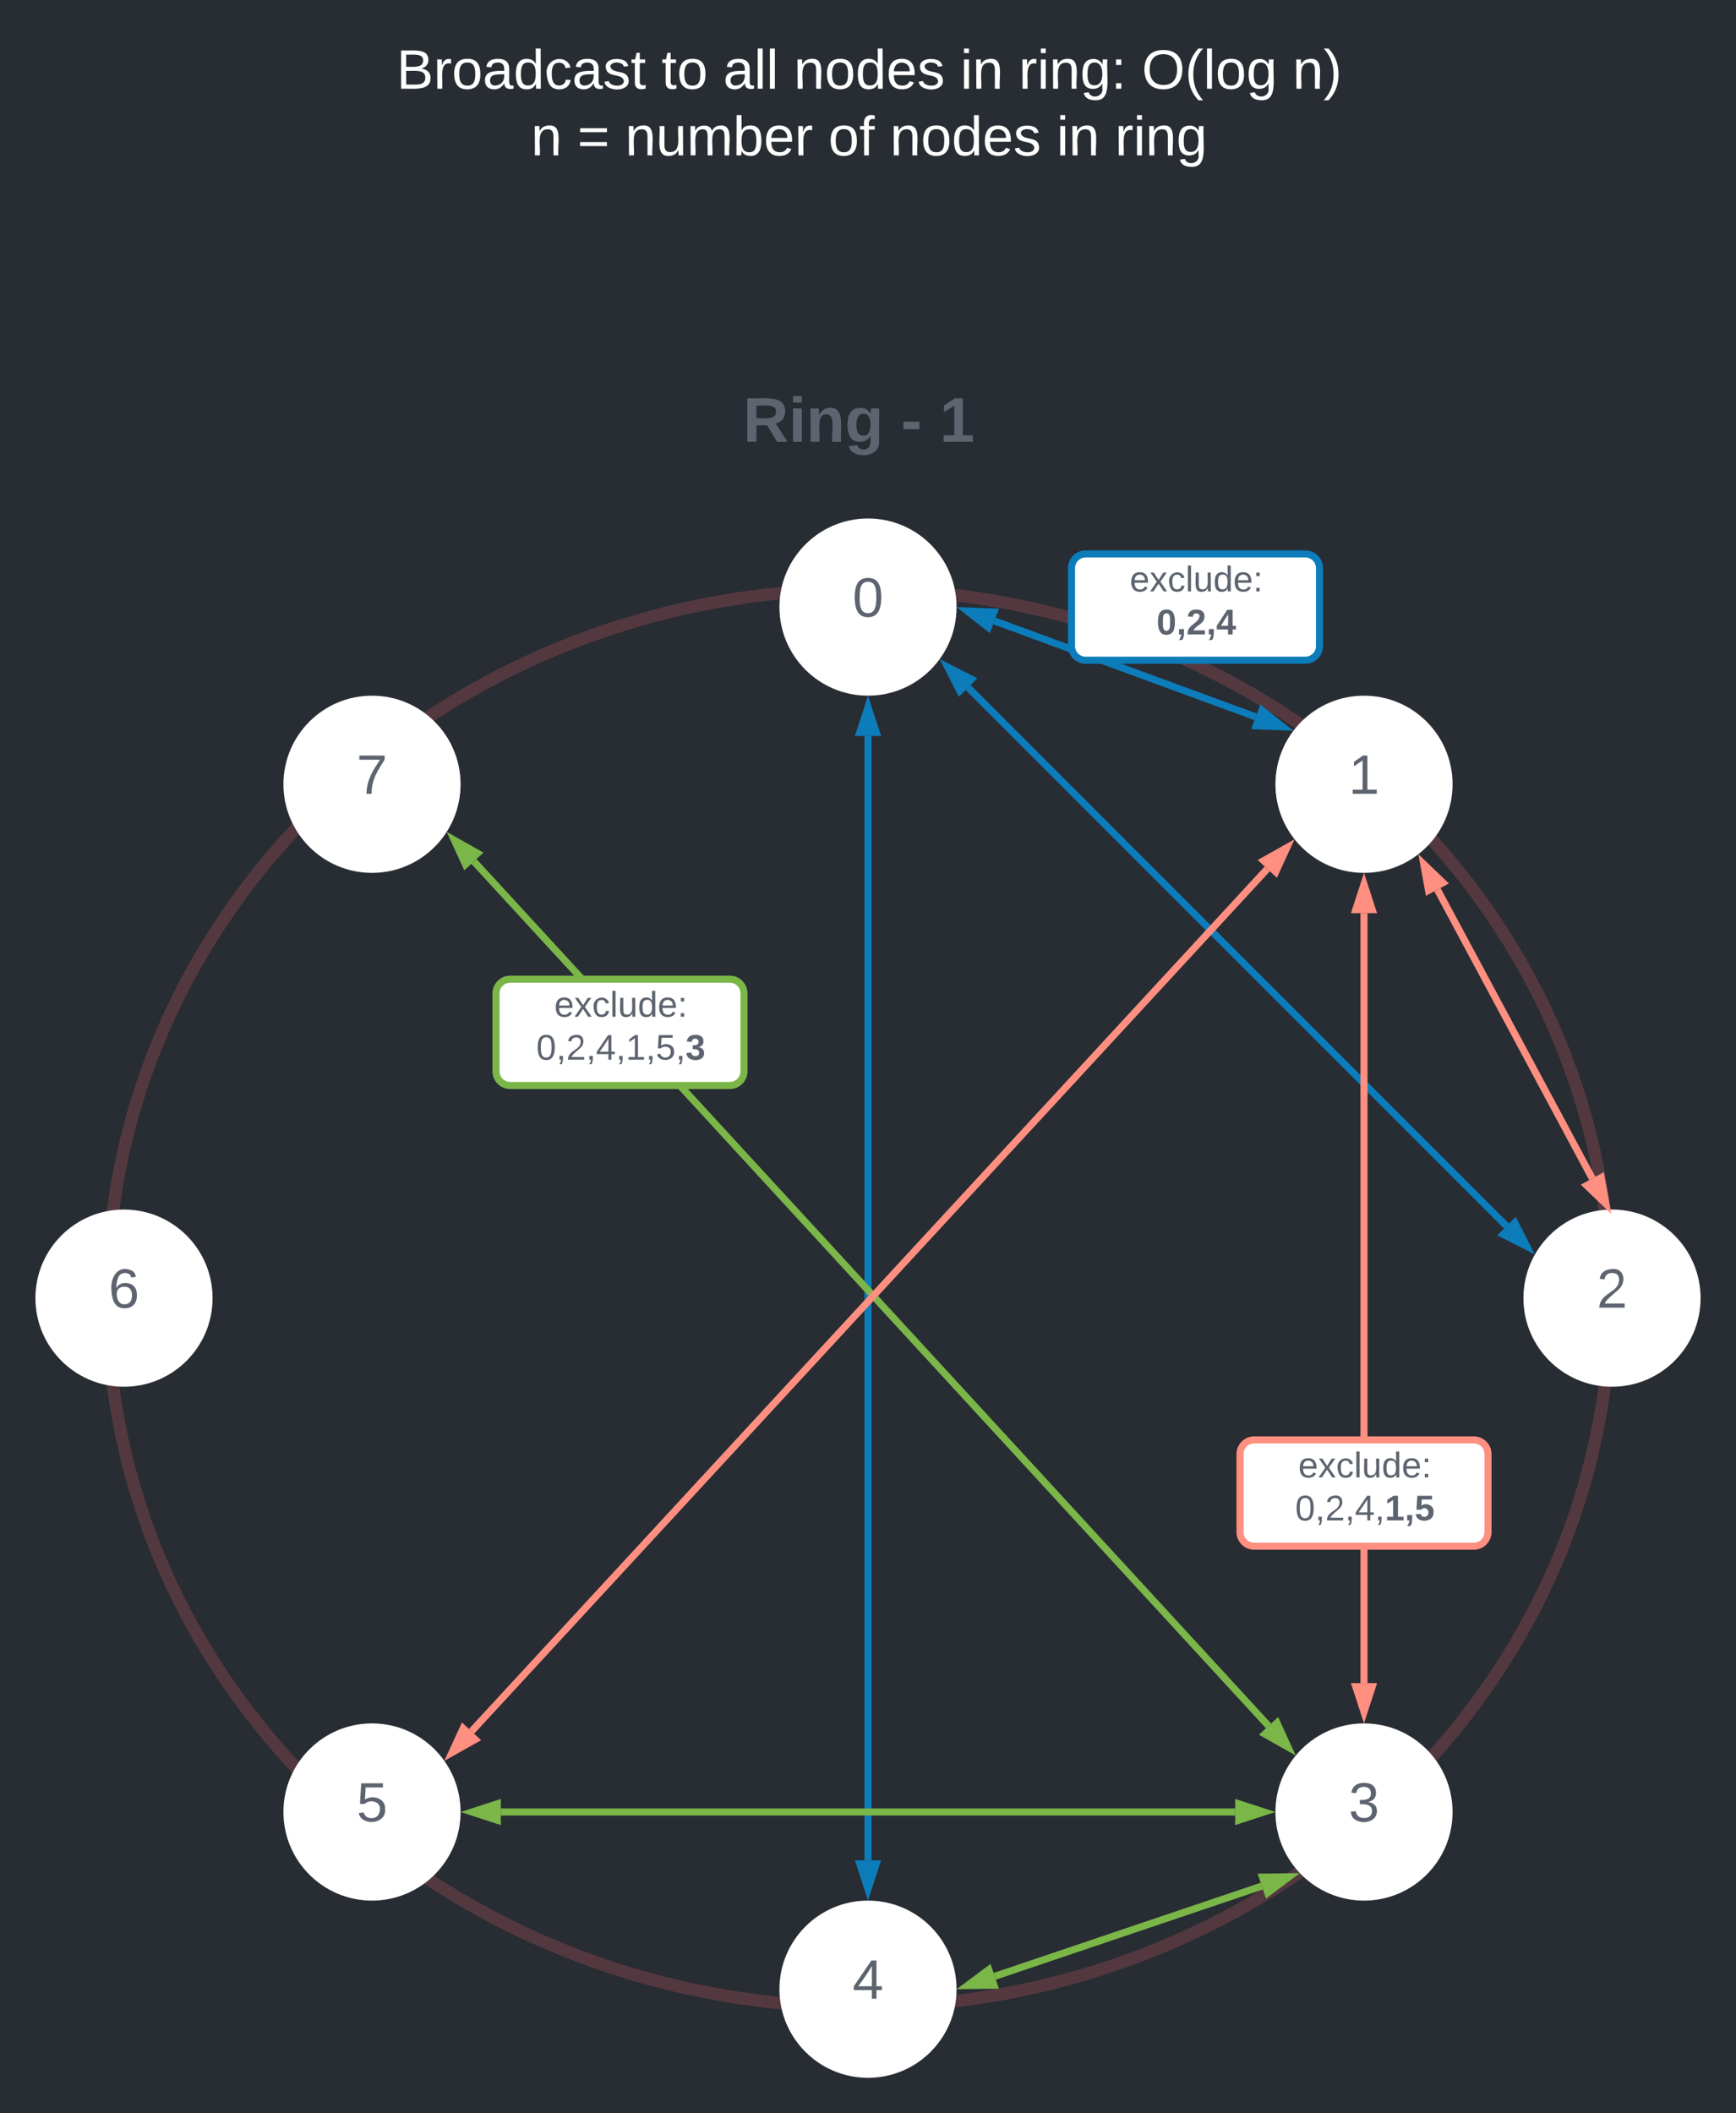 <svg xmlns="http://www.w3.org/2000/svg" xmlns:xlink="http://www.w3.org/1999/xlink" xmlns:lucid="lucid" width="980" height="1192.6"><g transform="translate(-460 -67.4)" lucid:page-tab-id="0_0"><path d="M0 0h1889.76v1889.76H0z" fill="#282c33"/><path d="M1369.12 800c0 220.9-189.94 400-424.24 400s-424.24-179.1-424.24-400 189.94-400 424.24-400 424.24 179.1 424.24 400z" stroke="#ff7070" stroke-opacity=".2" stroke-width="7" fill-opacity="0"/><path d="M1000 410c0 27.6-22.4 50-50 50s-50-22.4-50-50 22.4-50 50-50 50 22.4 50 50z" fill="#fff"/><use xlink:href="#a" transform="matrix(1,0,0,1,905,365) translate(36.296 50.379)"/><path d="M1280 510c0 27.6-22.4 50-50 50s-50-22.4-50-50 22.4-50 50-50 50 22.4 50 50z" fill="#fff"/><use xlink:href="#b" transform="matrix(1,0,0,1,1185,465) translate(36.296 50.379)"/><path d="M720 510c0 27.6-22.4 50-50 50s-50-22.4-50-50 22.4-50 50-50 50 22.4 50 50z" fill="#fff"/><use xlink:href="#c" transform="matrix(1,0,0,1,625,465) translate(36.296 50.379)"/><path d="M1420 800c0 27.6-22.4 50-50 50s-50-22.4-50-50 22.4-50 50-50 50 22.4 50 50z" fill="#fff"/><use xlink:href="#d" transform="matrix(1,0,0,1,1325,755) translate(36.296 50.379)"/><path d="M580 800c0 27.6-22.4 50-50 50s-50-22.4-50-50 22.4-50 50-50 50 22.4 50 50z" fill="#fff"/><use xlink:href="#e" transform="matrix(1,0,0,1,485,755) translate(36.296 50.379)"/><path d="M1280 1090c0 27.6-22.4 50-50 50s-50-22.4-50-50 22.4-50 50-50 50 22.4 50 50z" fill="#fff"/><use xlink:href="#f" transform="matrix(1,0,0,1,1185,1045) translate(36.296 50.379)"/><path d="M720 1090c0 27.6-22.4 50-50 50s-50-22.4-50-50 22.4-50 50-50 50 22.4 50 50z" fill="#fff"/><use xlink:href="#g" transform="matrix(1,0,0,1,625,1045) translate(36.296 50.379)"/><path d="M1000 1190c0 27.6-22.4 50-50 50s-50-22.4-50-50 22.4-50 50-50 50 22.4 50 50z" fill="#fff"/><use xlink:href="#h" transform="matrix(1,0,0,1,905,1145) translate(36.296 50.379)"/><path d="M1021.35 417.83l147.53 54.13" stroke="#0c7cba" stroke-width="4" fill="none"/><path d="M1006.08 412.23l15 .56-3.2 8.7zM1184.15 477.57l-15-.57 3.2-8.7z" stroke="#0c7cba" stroke-width="4" fill="#0c7cba"/><path d="M1006.5 455.4l303.92 303.92" stroke="#0c7cba" stroke-width="4" fill="none"/><path d="M995 443.9l13.37 6.82-6.55 6.56zM1321.92 770.82l-13.36-6.8 6.55-6.56z" stroke="#0c7cba" stroke-width="4" fill="#0c7cba"/><path d="M950 482.74v634.52" stroke="#0c7cba" stroke-width="4" fill="none"/><path d="M950 466.47l4.64 14.27h-9.28zM950 1133.53l-4.64-14.27h9.28z" stroke="#0c7cba" stroke-width="4" fill="#0c7cba"/><path d="M824.88 288c0-4.42 3.58-8 8-8h224c4.42 0 8 3.58 8 8v44c0 4.42-3.58 8-8 8h-224c-4.42 0-8-3.58-8-8z" stroke="#000" stroke-opacity="0" stroke-width="4" fill="#fff" fill-opacity="0"/><use xlink:href="#i" transform="matrix(1,0,0,1,829.882,285) translate(49.606 31.747)"/><use xlink:href="#j" transform="matrix(1,0,0,1,829.882,285) translate(138.752 31.747)"/><use xlink:href="#k" transform="matrix(1,0,0,1,829.882,285) translate(160.517 31.747)"/><path d="M1172.3 1131.8l-150.76 50.92" stroke="#7ab648" stroke-width="4" fill="none"/><path d="M1187.7 1126.58l-12.02 8.96-2.97-8.78zM1006.13 1187.93l12.03-8.96 2.97 8.78z" stroke="#7ab648" stroke-width="4" fill="#7ab648"/><path d="M1157.26 1090H742.74" stroke="#7ab648" stroke-width="4" fill="none"/><path d="M1173.53 1090l-14.27 4.64v-9.28zM726.47 1090l14.27-4.64v9.28z" stroke="#7ab648" stroke-width="4" fill="#7ab648"/><path d="M1176.1 1041.4L727.54 553.55" stroke="#7ab648" stroke-width="4" fill="none"/><path d="M1187.12 1053.37l-13.07-7.37 6.82-6.27zM716.52 541.6l13.07 7.35-6.84 6.28z" stroke="#7ab648" stroke-width="4" fill="#7ab648"/><path d="M1271.44 569.48l87.42 162.96" stroke="#ff8f80" stroke-width="4" fill="none"/><path d="M1263.75 555.15l10.83 10.38-8.17 4.38zM1366.55 746.78l-10.83-10.38 8.17-4.4z" stroke="#ff8f80" stroke-width="4" fill="#ff8f80"/><path d="M1230 582.74v434.52" stroke="#ff8f80" stroke-width="4" fill="none"/><path d="M1230 566.47l4.64 14.27h-9.28zM1230 1033.53l-4.64-14.27h9.28z" stroke="#ff8f80" stroke-width="4" fill="#ff8f80"/><path d="M1175.4 557.76l-449.2 486.7" stroke="#ff8f80" stroke-width="4" fill="none"/><path d="M1186.42 545.8l-6.27 13.64-6.8-6.3zM715.17 1056.4l6.27-13.6 6.8 6.27z" stroke="#ff8f80" stroke-width="4" fill="#ff8f80"/><path d="M1064.88 388c0-4.42 3.58-8 8-8h124c4.42 0 8 3.58 8 8v44c0 4.42-3.58 8-8 8h-124c-4.42 0-8-3.58-8-8z" stroke="#0c7cba" stroke-width="4" fill="#fff"/><use xlink:href="#l" transform="matrix(1,0,0,1,1069.882,385) translate(27.892 16.178)"/><use xlink:href="#m" transform="matrix(1,0,0,1,1069.882,385) translate(43.031 40.444)"/><path d="M1160 888c0-4.42 3.58-8 8-8h124c4.42 0 8 3.58 8 8v44c0 4.42-3.58 8-8 8h-124c-4.42 0-8-3.58-8-8z" stroke="#ff8f80" stroke-width="4" fill="#fff"/><use xlink:href="#l" transform="matrix(1,0,0,1,1165,885) translate(27.892 16.178)"/><use xlink:href="#n" transform="matrix(1,0,0,1,1165,885) translate(26.179 40.444)"/><path d="M740 628c0-4.42 3.58-8 8-8h124c4.42 0 8 3.58 8 8v44c0 4.42-3.58 8-8 8H748c-4.42 0-8-3.58-8-8z" stroke="#7ab648" stroke-width="4" fill="#fff"/><g><use xlink:href="#l" transform="matrix(1,0,0,1,745,625) translate(27.892 16.178)"/><use xlink:href="#o" transform="matrix(1,0,0,1,745,625) translate(17.753 40.444)"/></g><path d="M520.64 95.4c0-4.42 3.58-8 8-8H1372c4.42 0 8 3.58 8 8v69.2c0 4.42-3.58 8-8 8H528.64c-4.42 0-8-3.58-8-8z" stroke="#000" stroke-opacity="0" stroke-width="4" fill="#fff" fill-opacity="0"/><g><use xlink:href="#p" transform="matrix(1,0,0,1,525.639,92.4) translate(158.188 25.067)"/><use xlink:href="#q" transform="matrix(1,0,0,1,525.639,92.4) translate(307.805 25.067)"/><use xlink:href="#r" transform="matrix(1,0,0,1,525.639,92.4) translate(342.619 25.067)"/><use xlink:href="#s" transform="matrix(1,0,0,1,525.639,92.4) translate(382.482 25.067)"/><use xlink:href="#t" transform="matrix(1,0,0,1,525.639,92.4) translate(476.482 25.067)"/><use xlink:href="#u" transform="matrix(1,0,0,1,525.639,92.4) translate(509.469 25.067)"/><use xlink:href="#v" transform="matrix(1,0,0,1,525.639,92.4) translate(578.925 25.067)"/><use xlink:href="#w" transform="matrix(1,0,0,1,525.639,92.4) translate(664.047 25.067)"/><use xlink:href="#x" transform="matrix(1,0,0,1,525.639,92.4) translate(234.171 62.667)"/><use xlink:href="#y" transform="matrix(1,0,0,1,525.639,92.4) translate(260.282 62.667)"/><use xlink:href="#z" transform="matrix(1,0,0,1,525.639,92.4) translate(287.264 62.667)"/><use xlink:href="#A" transform="matrix(1,0,0,1,525.639,92.4) translate(401.979 62.667)"/><use xlink:href="#s" transform="matrix(1,0,0,1,525.639,92.4) translate(436.794 62.667)"/><use xlink:href="#t" transform="matrix(1,0,0,1,525.639,92.4) translate(530.794 62.667)"/><use xlink:href="#B" transform="matrix(1,0,0,1,525.639,92.4) translate(563.781 62.667)"/></g><defs><path fill="#5d646f" d="M101-251c68 0 85 55 85 127S166 4 100 4C33 4 14-52 14-124c0-73 17-127 87-127zm-1 229c47 0 54-49 54-102s-4-102-53-102c-51 0-55 48-55 102 0 53 5 102 54 102" id="C"/><use transform="matrix(0.087,0,0,0.087,0,0)" xlink:href="#C" id="a"/><path fill="#5d646f" d="M27 0v-27h64v-190l-56 39v-29l58-41h29v221h61V0H27" id="D"/><use transform="matrix(0.087,0,0,0.087,0,0)" xlink:href="#D" id="b"/><path fill="#5d646f" d="M64 0c3-98 48-159 88-221H18v-27h164v26C143-157 98-101 97 0H64" id="E"/><use transform="matrix(0.087,0,0,0.087,0,0)" xlink:href="#E" id="c"/><path fill="#5d646f" d="M101-251c82-7 93 87 43 132L82-64C71-53 59-42 53-27h129V0H18c2-99 128-94 128-182 0-28-16-43-45-43s-46 15-49 41l-32-3c6-41 34-60 81-64" id="F"/><use transform="matrix(0.087,0,0,0.087,0,0)" xlink:href="#F" id="d"/><path fill="#5d646f" d="M110-160c48 1 74 30 74 79 0 53-28 85-80 85-65 0-83-55-86-122-5-90 50-162 133-122 14 7 22 21 27 39l-31 6c-5-40-67-38-82-6-9 19-15 44-15 74 11-20 30-34 60-33zm-7 138c34 0 49-23 49-58s-16-56-50-56c-29 0-50 16-49 49 1 36 15 65 50 65" id="G"/><use transform="matrix(0.087,0,0,0.087,0,0)" xlink:href="#G" id="e"/><path fill="#5d646f" d="M126-127c33 6 58 20 58 59 0 88-139 92-164 29-3-8-5-16-6-25l32-3c6 27 21 44 54 44 32 0 52-15 52-46 0-38-36-46-79-43v-28c39 1 72-4 72-42 0-27-17-43-46-43-28 0-47 15-49 41l-32-3c6-42 35-63 81-64 48-1 79 21 79 65 0 36-21 52-52 59" id="H"/><use transform="matrix(0.087,0,0,0.087,0,0)" xlink:href="#H" id="f"/><path fill="#5d646f" d="M54-142c48-35 137-8 131 61C196 18 31 33 14-55l32-4c7 23 22 37 52 37 35-1 51-22 54-58 4-55-73-65-99-34H22l8-134h141v27H59" id="I"/><use transform="matrix(0.087,0,0,0.087,0,0)" xlink:href="#I" id="g"/><path fill="#5d646f" d="M155-56V0h-30v-56H8v-25l114-167h33v167h35v25h-35zm-30-156c-27 46-58 90-88 131h88v-131" id="J"/><use transform="matrix(0.087,0,0,0.087,0,0)" xlink:href="#J" id="h"/><path fill="#5d646f" d="M240-174c0 40-23 61-54 70L253 0h-59l-57-94H76V0H24v-248c93 4 217-23 216 74zM76-134c48-2 112 12 112-38 0-48-66-32-112-35v73" id="K"/><path fill="#5d646f" d="M25-224v-37h50v37H25zM25 0v-190h50V0H25" id="L"/><path fill="#5d646f" d="M135-194c87-1 58 113 63 194h-50c-7-57 23-157-34-157-59 0-34 97-39 157H25l-1-190h47c2 12-1 28 3 38 12-26 28-41 61-42" id="M"/><path fill="#5d646f" d="M195-6C206 82 75 100 31 46c-4-6-6-13-8-21l49-6c3 16 16 24 34 25 40 0 42-37 40-79-11 22-30 35-61 35-53 0-70-43-70-97 0-56 18-96 73-97 30 0 46 14 59 34l2-30h47zm-90-29c32 0 41-27 41-63 0-35-9-62-40-62-32 0-39 29-40 63 0 36 9 62 39 62" id="N"/><g id="i"><use transform="matrix(0.099,0,0,0.099,0,0)" xlink:href="#K"/><use transform="matrix(0.099,0,0,0.099,25.74,0)" xlink:href="#L"/><use transform="matrix(0.099,0,0,0.099,35.678,0)" xlink:href="#M"/><use transform="matrix(0.099,0,0,0.099,57.443,0)" xlink:href="#N"/></g><path fill="#5d646f" d="M14-72v-43h91v43H14" id="O"/><use transform="matrix(0.099,0,0,0.099,0,0)" xlink:href="#O" id="j"/><path fill="#5d646f" d="M23 0v-37h61v-169l-59 37v-38l62-41h46v211h57V0H23" id="P"/><use transform="matrix(0.099,0,0,0.099,0,0)" xlink:href="#P" id="k"/><path fill="#5d646f" d="M100-194c63 0 86 42 84 106H49c0 40 14 67 53 68 26 1 43-12 49-29l28 8c-11 28-37 45-77 45C44 4 14-33 15-96c1-61 26-98 85-98zm52 81c6-60-76-77-97-28-3 7-6 17-6 28h103" id="Q"/><path fill="#5d646f" d="M141 0L90-78 38 0H4l68-98-65-92h35l48 74 47-74h35l-64 92 68 98h-35" id="R"/><path fill="#5d646f" d="M96-169c-40 0-48 33-48 73s9 75 48 75c24 0 41-14 43-38l32 2c-6 37-31 61-74 61-59 0-76-41-82-99-10-93 101-131 147-64 4 7 5 14 7 22l-32 3c-4-21-16-35-41-35" id="S"/><path fill="#5d646f" d="M24 0v-261h32V0H24" id="T"/><path fill="#5d646f" d="M84 4C-5 8 30-112 23-190h32v120c0 31 7 50 39 49 72-2 45-101 50-169h31l1 190h-30c-1-10 1-25-2-33-11 22-28 36-60 37" id="U"/><path fill="#5d646f" d="M85-194c31 0 48 13 60 33l-1-100h32l1 261h-30c-2-10 0-23-3-31C134-8 116 4 85 4 32 4 16-35 15-94c0-66 23-100 70-100zm9 24c-40 0-46 34-46 75 0 40 6 74 45 74 42 0 51-32 51-76 0-42-9-74-50-73" id="V"/><path fill="#5d646f" d="M33-154v-36h34v36H33zM33 0v-36h34V0H33" id="W"/><g id="l"><use transform="matrix(0.056,0,0,0.056,0,0)" xlink:href="#Q"/><use transform="matrix(0.056,0,0,0.056,11.235,0)" xlink:href="#R"/><use transform="matrix(0.056,0,0,0.056,21.346,0)" xlink:href="#S"/><use transform="matrix(0.056,0,0,0.056,31.457,0)" xlink:href="#T"/><use transform="matrix(0.056,0,0,0.056,35.894,0)" xlink:href="#U"/><use transform="matrix(0.056,0,0,0.056,47.129,0)" xlink:href="#V"/><use transform="matrix(0.056,0,0,0.056,58.364,0)" xlink:href="#Q"/><use transform="matrix(0.056,0,0,0.056,69.598,0)" xlink:href="#W"/></g><path fill="#5d646f" d="M101-251c68 0 84 54 84 127C185-50 166 4 99 4S15-52 14-124c-1-75 17-127 87-127zm-1 216c37-5 36-46 36-89s4-89-36-89c-39 0-36 45-36 89 0 43-3 85 36 89" id="X"/><path fill="#5d646f" d="M76-54c-1 42 2 86-19 110H24C36 42 46 24 48 0H25v-54h51" id="Y"/><path fill="#5d646f" d="M182-182c0 78-84 86-111 141h115V0H12c-6-101 99-100 120-180 1-22-12-31-33-32-23 0-32 14-35 34l-49-3c5-45 32-70 84-70 51 0 83 22 83 69" id="Z"/><path fill="#5d646f" d="M165-50V0h-47v-50H5v-38l105-160h55v161h33v37h-33zm-47-37l2-116L46-87h72" id="aa"/><g id="m"><use transform="matrix(0.056,0,0,0.056,0,0)" xlink:href="#X"/><use transform="matrix(0.056,0,0,0.056,11.235,0)" xlink:href="#Y"/><use transform="matrix(0.056,0,0,0.056,16.852,0)" xlink:href="#Z"/><use transform="matrix(0.056,0,0,0.056,28.086,0)" xlink:href="#Y"/><use transform="matrix(0.056,0,0,0.056,33.704,0)" xlink:href="#aa"/></g><path fill="#5d646f" d="M68-38c1 34 0 65-14 84H32c9-13 17-26 17-46H33v-38h35" id="ab"/><path fill="#5d646f" d="M139-81c0-46-55-55-73-27H18l9-140h149v37H72l-4 63c44-38 133-4 122 66C201 21 21 35 11-62l49-4c5 18 15 30 39 30 26 0 40-18 40-45" id="ac"/><g id="n"><use transform="matrix(0.056,0,0,0.056,0,0)" xlink:href="#C"/><use transform="matrix(0.056,0,0,0.056,11.235,0)" xlink:href="#ab"/><use transform="matrix(0.056,0,0,0.056,16.852,0)" xlink:href="#F"/><use transform="matrix(0.056,0,0,0.056,28.086,0)" xlink:href="#ab"/><use transform="matrix(0.056,0,0,0.056,33.704,0)" xlink:href="#J"/><use transform="matrix(0.056,0,0,0.056,44.938,0)" xlink:href="#ab"/><use transform="matrix(0.056,0,0,0.056,50.556,0)" xlink:href="#P"/><use transform="matrix(0.056,0,0,0.056,61.79,0)" xlink:href="#Y"/><use transform="matrix(0.056,0,0,0.056,67.407,0)" xlink:href="#ac"/></g><path fill="#5d646f" d="M128-127c34 4 56 21 59 58 7 91-148 94-172 28-4-9-6-17-7-26l51-5c1 24 16 35 40 36 23 0 39-12 38-36-1-31-31-36-65-34v-40c32 2 59-3 59-33 0-20-13-33-34-33s-33 13-35 32l-50-3c6-44 37-68 86-68 50 0 83 20 83 66 0 35-22 52-53 58" id="ad"/><g id="o"><use transform="matrix(0.056,0,0,0.056,0,0)" xlink:href="#C"/><use transform="matrix(0.056,0,0,0.056,11.235,0)" xlink:href="#ab"/><use transform="matrix(0.056,0,0,0.056,16.852,0)" xlink:href="#F"/><use transform="matrix(0.056,0,0,0.056,28.086,0)" xlink:href="#ab"/><use transform="matrix(0.056,0,0,0.056,33.704,0)" xlink:href="#J"/><use transform="matrix(0.056,0,0,0.056,44.938,0)" xlink:href="#ab"/><use transform="matrix(0.056,0,0,0.056,50.556,0)" xlink:href="#D"/><use transform="matrix(0.056,0,0,0.056,61.79,0)" xlink:href="#ab"/><use transform="matrix(0.056,0,0,0.056,67.407,0)" xlink:href="#I"/><use transform="matrix(0.056,0,0,0.056,78.642,0)" xlink:href="#ab"/><use transform="matrix(0.056,0,0,0.056,84.259,0)" xlink:href="#ad"/></g><path fill="#fff" d="M160-131c35 5 61 23 61 61C221 17 115-2 30 0v-248c76 3 177-17 177 60 0 33-19 50-47 57zm-97-11c50-1 110 9 110-42 0-47-63-36-110-37v79zm0 115c55-2 124 14 124-45 0-56-70-42-124-44v89" id="ae"/><path fill="#fff" d="M114-163C36-179 61-72 57 0H25l-1-190h30c1 12-1 29 2 39 6-27 23-49 58-41v29" id="af"/><path fill="#fff" d="M100-194c62-1 85 37 85 99 1 63-27 99-86 99S16-35 15-95c0-66 28-99 85-99zM99-20c44 1 53-31 53-75 0-43-8-75-51-75s-53 32-53 75 10 74 51 75" id="ag"/><path fill="#fff" d="M141-36C126-15 110 5 73 4 37 3 15-17 15-53c-1-64 63-63 125-63 3-35-9-54-41-54-24 1-41 7-42 31l-33-3c5-37 33-52 76-52 45 0 72 20 72 64v82c-1 20 7 32 28 27v20c-31 9-61-2-59-35zM48-53c0 20 12 33 32 33 41-3 63-29 60-74-43 2-92-5-92 41" id="ah"/><path fill="#fff" d="M85-194c31 0 48 13 60 33l-1-100h32l1 261h-30c-2-10 0-23-3-31C134-8 116 4 85 4 32 4 16-35 15-94c0-66 23-100 70-100zm9 24c-40 0-46 34-46 75 0 40 6 74 45 74 42 0 51-32 51-76 0-42-9-74-50-73" id="ai"/><path fill="#fff" d="M96-169c-40 0-48 33-48 73s9 75 48 75c24 0 41-14 43-38l32 2c-6 37-31 61-74 61-59 0-76-41-82-99-10-93 101-131 147-64 4 7 5 14 7 22l-32 3c-4-21-16-35-41-35" id="aj"/><path fill="#fff" d="M135-143c-3-34-86-38-87 0 15 53 115 12 119 90S17 21 10-45l28-5c4 36 97 45 98 0-10-56-113-15-118-90-4-57 82-63 122-42 12 7 21 19 24 35" id="ak"/><path fill="#fff" d="M59-47c-2 24 18 29 38 22v24C64 9 27 4 27-40v-127H5v-23h24l9-43h21v43h35v23H59v120" id="al"/><g id="p"><use transform="matrix(0.087,0,0,0.087,0,0)" xlink:href="#ae"/><use transform="matrix(0.087,0,0,0.087,20.889,0)" xlink:href="#af"/><use transform="matrix(0.087,0,0,0.087,31.246,0)" xlink:href="#ag"/><use transform="matrix(0.087,0,0,0.087,48.654,0)" xlink:href="#ah"/><use transform="matrix(0.087,0,0,0.087,66.061,0)" xlink:href="#ai"/><use transform="matrix(0.087,0,0,0.087,83.469,0)" xlink:href="#aj"/><use transform="matrix(0.087,0,0,0.087,99.135,0)" xlink:href="#ah"/><use transform="matrix(0.087,0,0,0.087,116.543,0)" xlink:href="#ak"/><use transform="matrix(0.087,0,0,0.087,132.209,0)" xlink:href="#al"/></g><g id="q"><use transform="matrix(0.087,0,0,0.087,0,0)" xlink:href="#al"/><use transform="matrix(0.087,0,0,0.087,8.704,0)" xlink:href="#ag"/></g><path fill="#fff" d="M24 0v-261h32V0H24" id="am"/><g id="r"><use transform="matrix(0.087,0,0,0.087,0,0)" xlink:href="#ah"/><use transform="matrix(0.087,0,0,0.087,17.407,0)" xlink:href="#am"/><use transform="matrix(0.087,0,0,0.087,24.283,0)" xlink:href="#am"/></g><path fill="#fff" d="M117-194c89-4 53 116 60 194h-32v-121c0-31-8-49-39-48C34-167 62-67 57 0H25l-1-190h30c1 10-1 24 2 32 11-22 29-35 61-36" id="an"/><path fill="#fff" d="M100-194c63 0 86 42 84 106H49c0 40 14 67 53 68 26 1 43-12 49-29l28 8c-11 28-37 45-77 45C44 4 14-33 15-96c1-61 26-98 85-98zm52 81c6-60-76-77-97-28-3 7-6 17-6 28h103" id="ao"/><g id="s"><use transform="matrix(0.087,0,0,0.087,0,0)" xlink:href="#an"/><use transform="matrix(0.087,0,0,0.087,17.407,0)" xlink:href="#ag"/><use transform="matrix(0.087,0,0,0.087,34.815,0)" xlink:href="#ai"/><use transform="matrix(0.087,0,0,0.087,52.222,0)" xlink:href="#ao"/><use transform="matrix(0.087,0,0,0.087,69.63,0)" xlink:href="#ak"/></g><path fill="#fff" d="M24-231v-30h32v30H24zM24 0v-190h32V0H24" id="ap"/><g id="t"><use transform="matrix(0.087,0,0,0.087,0,0)" xlink:href="#ap"/><use transform="matrix(0.087,0,0,0.087,6.876,0)" xlink:href="#an"/></g><path fill="#fff" d="M177-190C167-65 218 103 67 71c-23-6-38-20-44-43l32-5c15 47 100 32 89-28v-30C133-14 115 1 83 1 29 1 15-40 15-95c0-56 16-97 71-98 29-1 48 16 59 35 1-10 0-23 2-32h30zM94-22c36 0 50-32 50-73 0-42-14-75-50-75-39 0-46 34-46 75s6 73 46 73" id="aq"/><path fill="#fff" d="M33-154v-36h34v36H33zM33 0v-36h34V0H33" id="ar"/><g id="u"><use transform="matrix(0.087,0,0,0.087,0,0)" xlink:href="#af"/><use transform="matrix(0.087,0,0,0.087,10.357,0)" xlink:href="#ap"/><use transform="matrix(0.087,0,0,0.087,17.233,0)" xlink:href="#an"/><use transform="matrix(0.087,0,0,0.087,34.641,0)" xlink:href="#aq"/><use transform="matrix(0.087,0,0,0.087,52.048,0)" xlink:href="#ar"/></g><path fill="#fff" d="M140-251c81 0 123 46 123 126C263-46 219 4 140 4 59 4 17-45 17-125s42-126 123-126zm0 227c63 0 89-41 89-101s-29-99-89-99c-61 0-89 39-89 99S79-25 140-24" id="as"/><path fill="#fff" d="M87 75C49 33 22-17 22-94c0-76 28-126 65-167h31c-38 41-64 92-64 168S80 34 118 75H87" id="at"/><g id="v"><use transform="matrix(0.087,0,0,0.087,0,0)" xlink:href="#as"/><use transform="matrix(0.087,0,0,0.087,24.37,0)" xlink:href="#at"/><use transform="matrix(0.087,0,0,0.087,34.728,0)" xlink:href="#am"/><use transform="matrix(0.087,0,0,0.087,41.604,0)" xlink:href="#ag"/><use transform="matrix(0.087,0,0,0.087,59.011,0)" xlink:href="#aq"/></g><path fill="#fff" d="M33-261c38 41 65 92 65 168S71 34 33 75H2C39 34 66-17 66-93S39-220 2-261h31" id="au"/><g id="w"><use transform="matrix(0.087,0,0,0.087,0,0)" xlink:href="#an"/><use transform="matrix(0.087,0,0,0.087,17.407,0)" xlink:href="#au"/></g><use transform="matrix(0.087,0,0,0.087,0,0)" xlink:href="#an" id="x"/><path fill="#fff" d="M18-150v-26h174v26H18zm0 90v-26h174v26H18" id="av"/><use transform="matrix(0.087,0,0,0.087,0,0)" xlink:href="#av" id="y"/><path fill="#fff" d="M84 4C-5 8 30-112 23-190h32v120c0 31 7 50 39 49 72-2 45-101 50-169h31l1 190h-30c-1-10 1-25-2-33-11 22-28 36-60 37" id="aw"/><path fill="#fff" d="M210-169c-67 3-38 105-44 169h-31v-121c0-29-5-50-35-48C34-165 62-65 56 0H25l-1-190h30c1 10-1 24 2 32 10-44 99-50 107 0 11-21 27-35 58-36 85-2 47 119 55 194h-31v-121c0-29-5-49-35-48" id="ax"/><path fill="#fff" d="M115-194c53 0 69 39 70 98 0 66-23 100-70 100C84 3 66-7 56-30L54 0H23l1-261h32v101c10-23 28-34 59-34zm-8 174c40 0 45-34 45-75 0-40-5-75-45-74-42 0-51 32-51 76 0 43 10 73 51 73" id="ay"/><g id="z"><use transform="matrix(0.087,0,0,0.087,0,0)" xlink:href="#an"/><use transform="matrix(0.087,0,0,0.087,17.407,0)" xlink:href="#aw"/><use transform="matrix(0.087,0,0,0.087,34.815,0)" xlink:href="#ax"/><use transform="matrix(0.087,0,0,0.087,60.839,0)" xlink:href="#ay"/><use transform="matrix(0.087,0,0,0.087,78.246,0)" xlink:href="#ao"/><use transform="matrix(0.087,0,0,0.087,95.654,0)" xlink:href="#af"/></g><path fill="#fff" d="M101-234c-31-9-42 10-38 44h38v23H63V0H32v-167H5v-23h27c-7-52 17-82 69-68v24" id="az"/><g id="A"><use transform="matrix(0.087,0,0,0.087,0,0)" xlink:href="#ag"/><use transform="matrix(0.087,0,0,0.087,17.407,0)" xlink:href="#az"/></g><g id="B"><use transform="matrix(0.087,0,0,0.087,0,0)" xlink:href="#af"/><use transform="matrix(0.087,0,0,0.087,10.357,0)" xlink:href="#ap"/><use transform="matrix(0.087,0,0,0.087,17.233,0)" xlink:href="#an"/><use transform="matrix(0.087,0,0,0.087,34.641,0)" xlink:href="#aq"/></g></defs></g></svg>